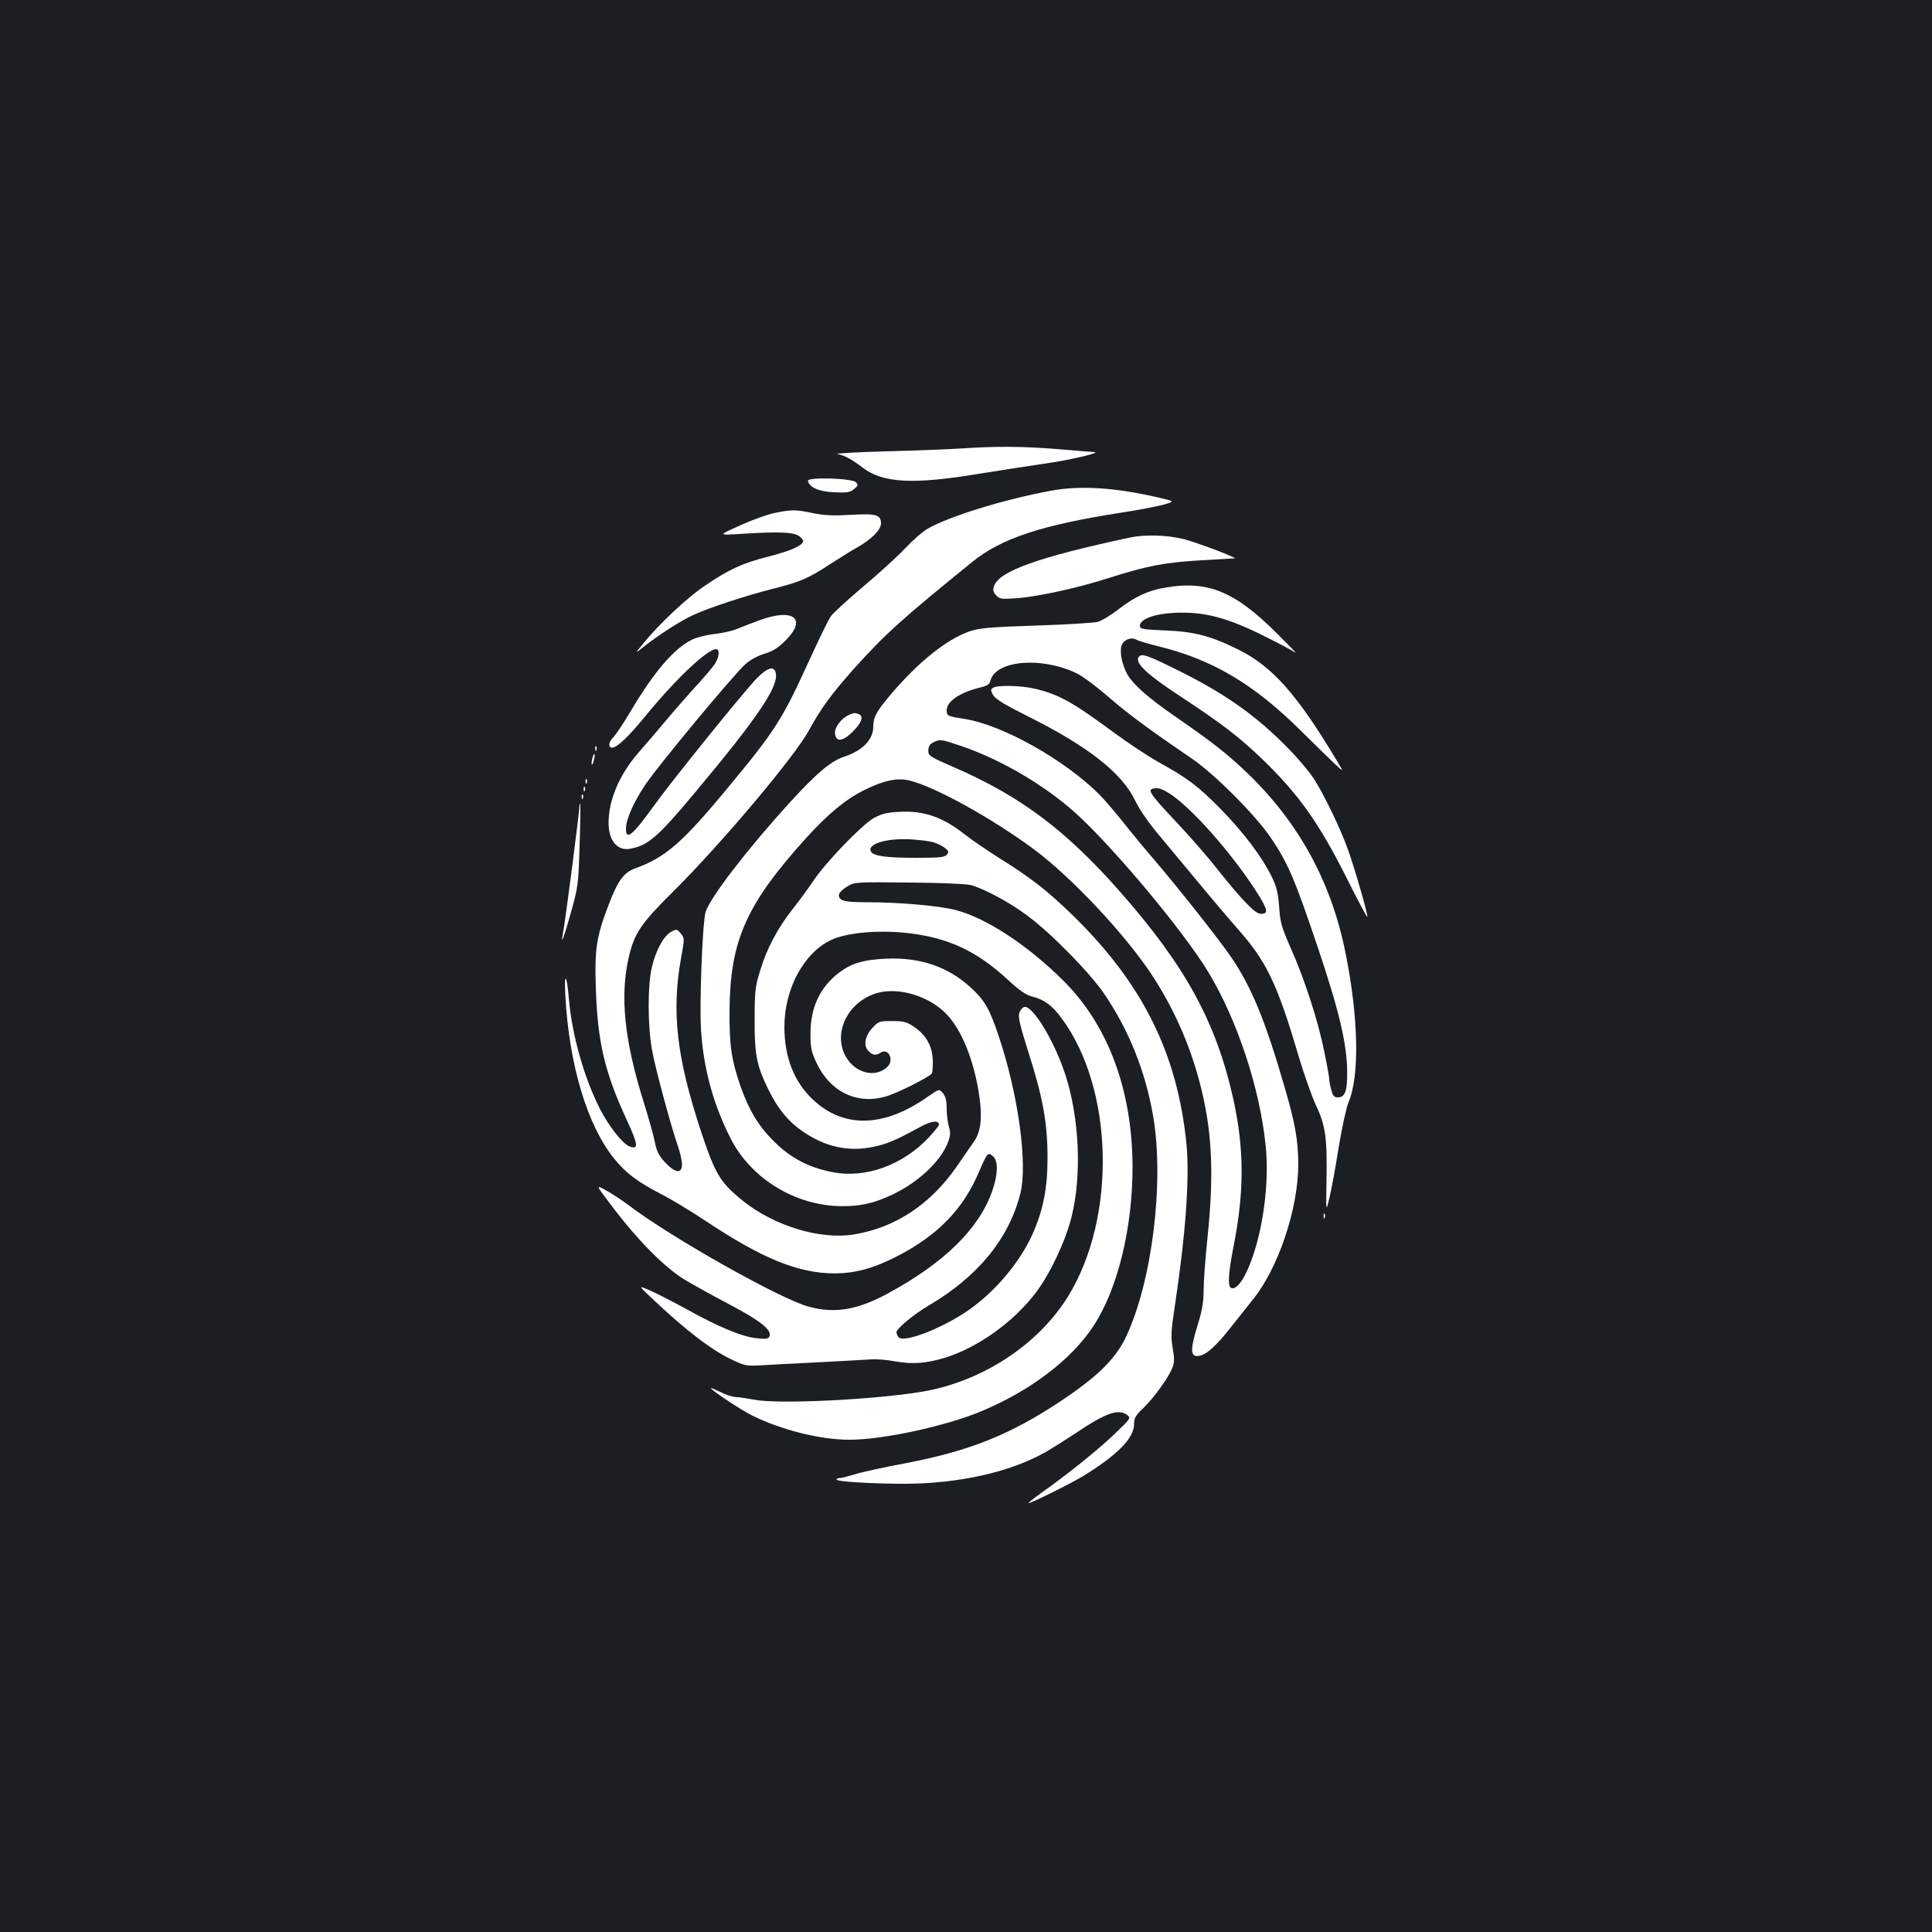 <?xml version="1.0" standalone="no"?>
<!DOCTYPE svg PUBLIC "-//W3C//DTD SVG 20010904//EN"
 "http://www.w3.org/TR/2001/REC-SVG-20010904/DTD/svg10.dtd">
<svg version="1.0" xmlns="http://www.w3.org/2000/svg"
 width="1000pt" height="1000pt" viewBox="0 0 1000 1000"
 preserveAspectRatio="xMidYMid meet">
<rect width="100%" height="100%" fill="#1b1f23"/>
<g transform="translate(0,1000) scale(0.1,-0.1)"
fill="#ffffff" stroke="none">
<path d="M4980 7679 c-58 -4 -233 -11 -390 -15 -157 -4 -271 -11 -255 -14 40
-9 70 -25 131 -71 105 -80 262 -88 609 -30 99 16 248 39 330 51 124 17 297 57
260 60 -5 0 -89 7 -185 15 -183 15 -323 16 -500 4z"/>
<path d="M4182 7511 c7 -34 58 -56 136 -59 66 -3 81 -1 102 16 22 18 23 22 10
36 -21 21 -252 28 -248 7z"/>
<path d="M5440 7460 c-241 -44 -529 -133 -639 -197 -25 -14 -77 -60 -116 -101
-38 -41 -136 -130 -217 -198 -80 -68 -156 -137 -167 -153 -12 -16 -64 -123
-116 -237 -137 -300 -174 -358 -420 -654 -234 -283 -321 -358 -478 -415 -58
-21 -90 -64 -137 -189 -63 -163 -73 -230 -66 -431 9 -280 46 -435 161 -684 58
-125 61 -151 16 -136 -35 11 -107 101 -155 194 -82 160 -146 384 -162 576 -10
124 -25 136 -18 15 19 -360 113 -673 252 -846 60 -75 123 -122 243 -184 53
-27 159 -91 235 -142 291 -193 476 -268 661 -269 110 0 205 26 327 89 210 108
341 243 423 436 43 100 47 104 73 81 27 -24 26 -91 -3 -176 -67 -196 -246
-373 -538 -532 -160 -87 -275 -107 -411 -71 -143 37 -716 359 -937 528 -31 23
-82 57 -113 74 -57 32 -57 32 40 -95 128 -168 266 -306 365 -366 43 -26 148
-84 233 -129 158 -83 220 -132 207 -164 -5 -14 -17 -16 -63 -11 -74 6 -198 57
-363 149 -73 40 -159 84 -193 99 -61 26 -61 26 10 -41 177 -167 306 -266 413
-317 67 -32 76 -34 150 -30 43 3 179 10 303 16 124 7 246 13 272 15 27 2 83
-3 125 -11 88 -15 156 -10 253 19 170 52 357 186 472 338 72 95 153 265 184
390 54 216 41 512 -31 735 -57 176 -169 361 -213 353 -9 -2 -21 -15 -26 -30
-7 -21 2 -62 48 -207 74 -232 98 -363 98 -546 0 -157 -23 -272 -80 -398 -67
-147 -199 -301 -340 -396 -139 -93 -331 -165 -352 -131 -6 8 -10 19 -10 24 0
19 89 93 169 140 252 148 413 345 472 577 39 155 -10 513 -112 817 -47 141
-73 185 -145 251 -117 107 -259 156 -434 149 -121 -5 -184 -24 -249 -74 -98
-76 -146 -179 -146 -314 0 -74 4 -93 31 -151 71 -151 210 -218 360 -174 59 17
222 99 237 119 4 6 6 39 5 72 -4 74 -37 130 -100 171 -35 24 -52 28 -111 28
-66 0 -70 -1 -103 -37 -39 -43 -46 -94 -16 -121 22 -20 36 -21 61 -5 41 25 71
-41 33 -75 -76 -69 -200 -17 -232 97 -33 120 51 251 183 287 111 30 266 -17
355 -109 81 -83 147 -249 172 -434 15 -107 6 -176 -28 -226 -15 -21 -56 -80
-90 -130 -138 -198 -319 -317 -535 -352 -172 -27 -408 44 -570 173 -119 96
-144 137 -218 359 -127 385 -154 620 -104 898 19 106 19 103 -3 130 -17 21
-20 22 -48 7 -38 -20 -79 -94 -100 -183 -22 -91 -22 -297 0 -424 16 -92 96
-390 136 -506 11 -32 20 -72 20 -91 0 -50 -36 -45 -88 11 -31 34 -43 56 -52
102 -6 33 -33 129 -60 215 -99 317 -122 546 -75 747 29 122 64 174 229 337
245 243 628 697 702 833 62 114 119 192 236 323 163 180 241 251 611 551 149
121 357 190 767 254 91 14 191 33 223 42 58 17 58 17 -15 34 -229 54 -413 67
-568 38z"/>
<path d="M4010 7345 c-36 -7 -117 -36 -180 -65 -115 -51 -115 -51 10 -43 190
12 264 9 295 -11 14 -9 24 -23 22 -29 -7 -23 -70 -50 -184 -79 -131 -33 -200
-65 -328 -152 -91 -62 -233 -195 -315 -296 -45 -55 -45 -55 0 -19 75 60 199
140 259 166 85 39 272 100 406 134 146 37 185 53 300 128 50 32 112 71 139 86
77 43 126 93 126 126 0 45 -26 52 -159 44 -89 -5 -134 -3 -193 9 -90 19 -110
19 -198 1z"/>
<path d="M5850 7218 c-470 -100 -678 -174 -704 -250 -8 -22 -6 -32 10 -49 17
-19 26 -21 99 -16 114 8 317 52 480 104 200 64 293 82 483 93 92 5 169 10 172
10 18 2 -200 84 -265 100 -85 21 -199 24 -275 8z"/>
<path d="M6033 6959 c-87 -14 -158 -47 -239 -109 -42 -33 -93 -64 -113 -69
-20 -5 -164 -14 -321 -19 -243 -8 -293 -13 -342 -30 -120 -42 -265 -159 -407
-326 -74 -87 -91 -118 -91 -167 0 -67 -55 -124 -149 -155 -70 -23 -143 -84
-287 -242 -218 -240 -409 -488 -432 -563 -13 -43 -27 -337 -26 -534 2 -225 55
-442 157 -640 106 -207 335 -346 572 -348 96 -1 166 14 260 58 134 62 253 172
291 271 14 37 15 51 5 83 -6 21 -11 63 -11 94 0 39 -5 61 -19 78 -19 24 -19
24 -78 -17 -228 -161 -437 -166 -597 -14 -96 91 -146 218 -146 375 0 198 102
386 245 451 80 37 241 51 389 35 210 -23 360 -92 520 -240 63 -58 96 -81 128
-89 65 -17 103 -45 154 -114 269 -365 284 -1029 33 -1437 -156 -253 -448 -443
-759 -495 -250 -41 -741 -65 -865 -41 -38 7 -83 14 -99 14 -15 1 -50 12 -77
26 -27 13 -49 22 -49 20 0 -10 149 -109 210 -140 150 -75 353 -127 505 -127
172 -1 503 71 686 148 254 107 461 264 577 438 126 190 204 506 204 826 -1
397 -126 734 -359 965 -184 183 -400 325 -558 365 -86 22 -291 40 -455 40 -86
0 -121 4 -136 14 -24 19 -12 42 37 71 32 19 49 20 314 17 157 -1 297 -7 320
-13 69 -19 202 -90 292 -158 123 -90 325 -297 399 -406 128 -188 214 -404 253
-634 58 -342 -6 -854 -141 -1141 -54 -113 -146 -204 -333 -329 -267 -178 -478
-262 -815 -326 -107 -20 -222 -45 -255 -56 -33 -10 -68 -19 -77 -19 -10 0 -18
-4 -18 -8 0 -11 182 -22 355 -22 277 1 543 60 725 163 30 17 102 62 159 100
158 106 221 127 267 92 18 -15 15 -19 -71 -101 -87 -83 -242 -207 -382 -306
-37 -27 -63 -48 -59 -48 15 0 214 99 281 139 179 110 265 197 265 271 0 30 8
44 46 80 56 54 128 154 150 205 13 32 14 48 4 106 -10 58 -9 88 9 206 59 389
79 678 62 853 -47 468 -227 829 -587 1181 -134 130 -217 195 -384 299 -63 40
-142 94 -175 120 -115 91 -213 125 -339 118 -65 -3 -92 -10 -133 -32 -60 -33
-251 -231 -315 -328 -23 -34 -70 -99 -105 -143 -78 -99 -134 -204 -169 -320
-25 -82 -28 -105 -28 -250 -1 -184 10 -242 74 -370 47 -96 103 -163 179 -214
115 -78 234 -104 361 -77 72 15 110 31 245 104 57 31 95 35 95 10 0 -5 -24
-34 -52 -65 -137 -145 -331 -215 -504 -179 -121 24 -214 74 -299 159 -81 81
-129 162 -173 287 -46 134 -57 208 -56 385 2 365 85 553 398 899 114 125 201
197 298 246 100 50 174 66 236 50 134 -33 429 -197 645 -357 193 -144 464
-432 605 -643 113 -171 198 -359 251 -561 65 -246 76 -468 41 -804 -11 -105
-20 -227 -20 -271 0 -62 -7 -105 -30 -179 -43 -139 -40 -175 15 -161 35 9 88
59 155 145 33 42 83 105 112 141 135 165 238 474 238 707 -1 121 -16 207 -70
393 -101 349 -172 521 -279 678 -67 97 -267 350 -402 508 -47 54 -119 142
-160 194 -42 52 -96 115 -120 139 -181 180 -502 360 -698 390 -87 14 -91 15
-91 45 0 45 69 92 168 116 42 10 53 17 58 36 27 107 266 127 449 38 30 -15
102 -69 161 -120 101 -88 212 -170 431 -319 118 -80 330 -292 412 -413 87
-129 123 -213 239 -557 112 -332 153 -503 155 -650 1 -102 -11 -135 -48 -135
-19 0 -26 7 -34 38 -6 20 -11 45 -11 56 0 10 -11 73 -25 140 -31 157 -102 377
-173 536 -49 112 -56 135 -61 216 -6 74 -13 104 -39 157 -51 104 -149 233
-267 353 -115 116 -167 156 -325 243 -52 30 -151 95 -220 146 -220 162 -289
201 -413 230 -70 17 -194 20 -217 5 -13 -8 -13 -13 0 -37 12 -21 57 -49 185
-113 308 -154 483 -292 550 -433 23 -47 69 -115 131 -188 52 -63 146 -175 207
-249 61 -74 146 -174 189 -223 153 -171 209 -288 319 -662 28 -93 68 -208 90
-255 50 -105 59 -171 55 -390 -3 -165 -3 -165 15 -90 10 41 32 159 48 262 17
102 40 207 51 233 58 136 52 439 -16 774 -73 365 -240 671 -505 927 -103 99
-183 162 -364 287 -157 108 -234 177 -264 234 -24 48 -35 105 -27 138 8 32 49
50 78 34 12 -7 65 -22 117 -35 278 -69 489 -194 731 -433 74 -74 155 -152 179
-175 45 -41 45 -41 21 -1 -214 360 -344 507 -525 595 -142 70 -225 91 -377 97
-116 5 -128 7 -128 24 0 34 74 62 178 67 156 7 272 -23 477 -126 72 -36 139
-72 150 -80 11 -8 -32 36 -95 99 -219 218 -357 275 -577 238z m-1062 -819
c191 -64 401 -183 565 -321 185 -155 581 -624 718 -850 150 -249 266 -598 297
-898 15 -145 0 -326 -40 -484 -42 -165 -104 -275 -141 -252 -16 10 -11 83 15
215 56 282 55 505 -1 759 -88 398 -247 690 -587 1076 -280 318 -516 495 -860
644 -126 55 -132 59 -132 86 0 21 7 33 25 42 35 18 41 17 141 -17z m1105 -263
c122 -90 321 -322 438 -509 49 -80 51 -98 12 -98 -29 0 -92 65 -224 230 -54
69 -152 180 -215 247 -148 157 -157 173 -96 173 16 0 50 -17 85 -43z m-1244
-237 c20 -6 47 -19 59 -29 20 -16 21 -21 10 -35 -11 -13 -37 -16 -160 -16
-152 0 -218 9 -232 31 -24 39 72 70 196 65 50 -3 107 -9 127 -16z"/>
<path d="M3935 6791 c-44 -16 -98 -37 -120 -46 -22 -10 -73 -21 -112 -26 -40
-4 -92 -17 -115 -27 -94 -42 -201 -166 -323 -372 -37 -63 -79 -125 -92 -138
-23 -21 -26 -52 -5 -52 26 0 86 58 173 164 157 192 320 346 366 346 19 0 16
-40 -6 -75 -10 -16 -55 -69 -99 -117 -44 -48 -113 -127 -153 -175 -41 -49
-105 -124 -143 -167 -100 -115 -156 -246 -156 -366 0 -91 46 -146 112 -133 93
17 144 62 333 288 332 397 437 554 420 623 -9 37 -43 27 -99 -30 -65 -67 -441
-532 -531 -658 -111 -154 -145 -182 -145 -120 0 49 39 137 100 228 68 101 457
570 518 624 25 23 63 43 98 54 41 12 69 29 104 63 120 115 52 176 -125 112z"/>
<path d="M5897 6603 c-30 -29 33 -90 218 -211 212 -140 300 -207 419 -322 189
-182 295 -332 441 -624 54 -108 100 -194 102 -192 6 5 -62 241 -99 346 -38
108 -124 286 -178 370 -24 36 -81 105 -129 153 -166 171 -327 285 -575 408
-151 75 -184 87 -199 72z"/>
<path d="M4395 6300 c-39 -16 -77 -66 -73 -96 5 -47 39 -43 93 10 46 47 57 79
29 90 -19 7 -24 7 -49 -4z"/>
<path d="M3081 6124 c0 -11 3 -14 6 -6 3 7 2 16 -1 19 -3 4 -6 -2 -5 -13z"/>
<path d="M3066 6074 c-4 -14 -5 -28 -3 -31 3 -2 8 8 11 23 4 14 5 28 3 31 -3
2 -8 -8 -11 -23z"/>
<path d="M3031 5954 c0 -11 3 -14 6 -6 3 7 2 16 -1 19 -3 4 -6 -2 -5 -13z"/>
<path d="M3021 5914 c0 -11 3 -14 6 -6 3 7 2 16 -1 19 -3 4 -6 -2 -5 -13z"/>
<path d="M3011 5874 c0 -11 3 -14 6 -6 3 7 2 16 -1 19 -3 4 -6 -2 -5 -13z"/>
<path d="M3000 5836 c0 -32 -74 -607 -87 -671 -12 -67 8 -11 43 115 36 130 38
143 44 345 4 116 5 212 3 214 -2 2 -3 1 -3 -3z"/>
<path d="M6851 3704 c0 -11 3 -14 6 -6 3 7 2 16 -1 19 -3 4 -6 -2 -5 -13z"/>
</g>
</svg>
